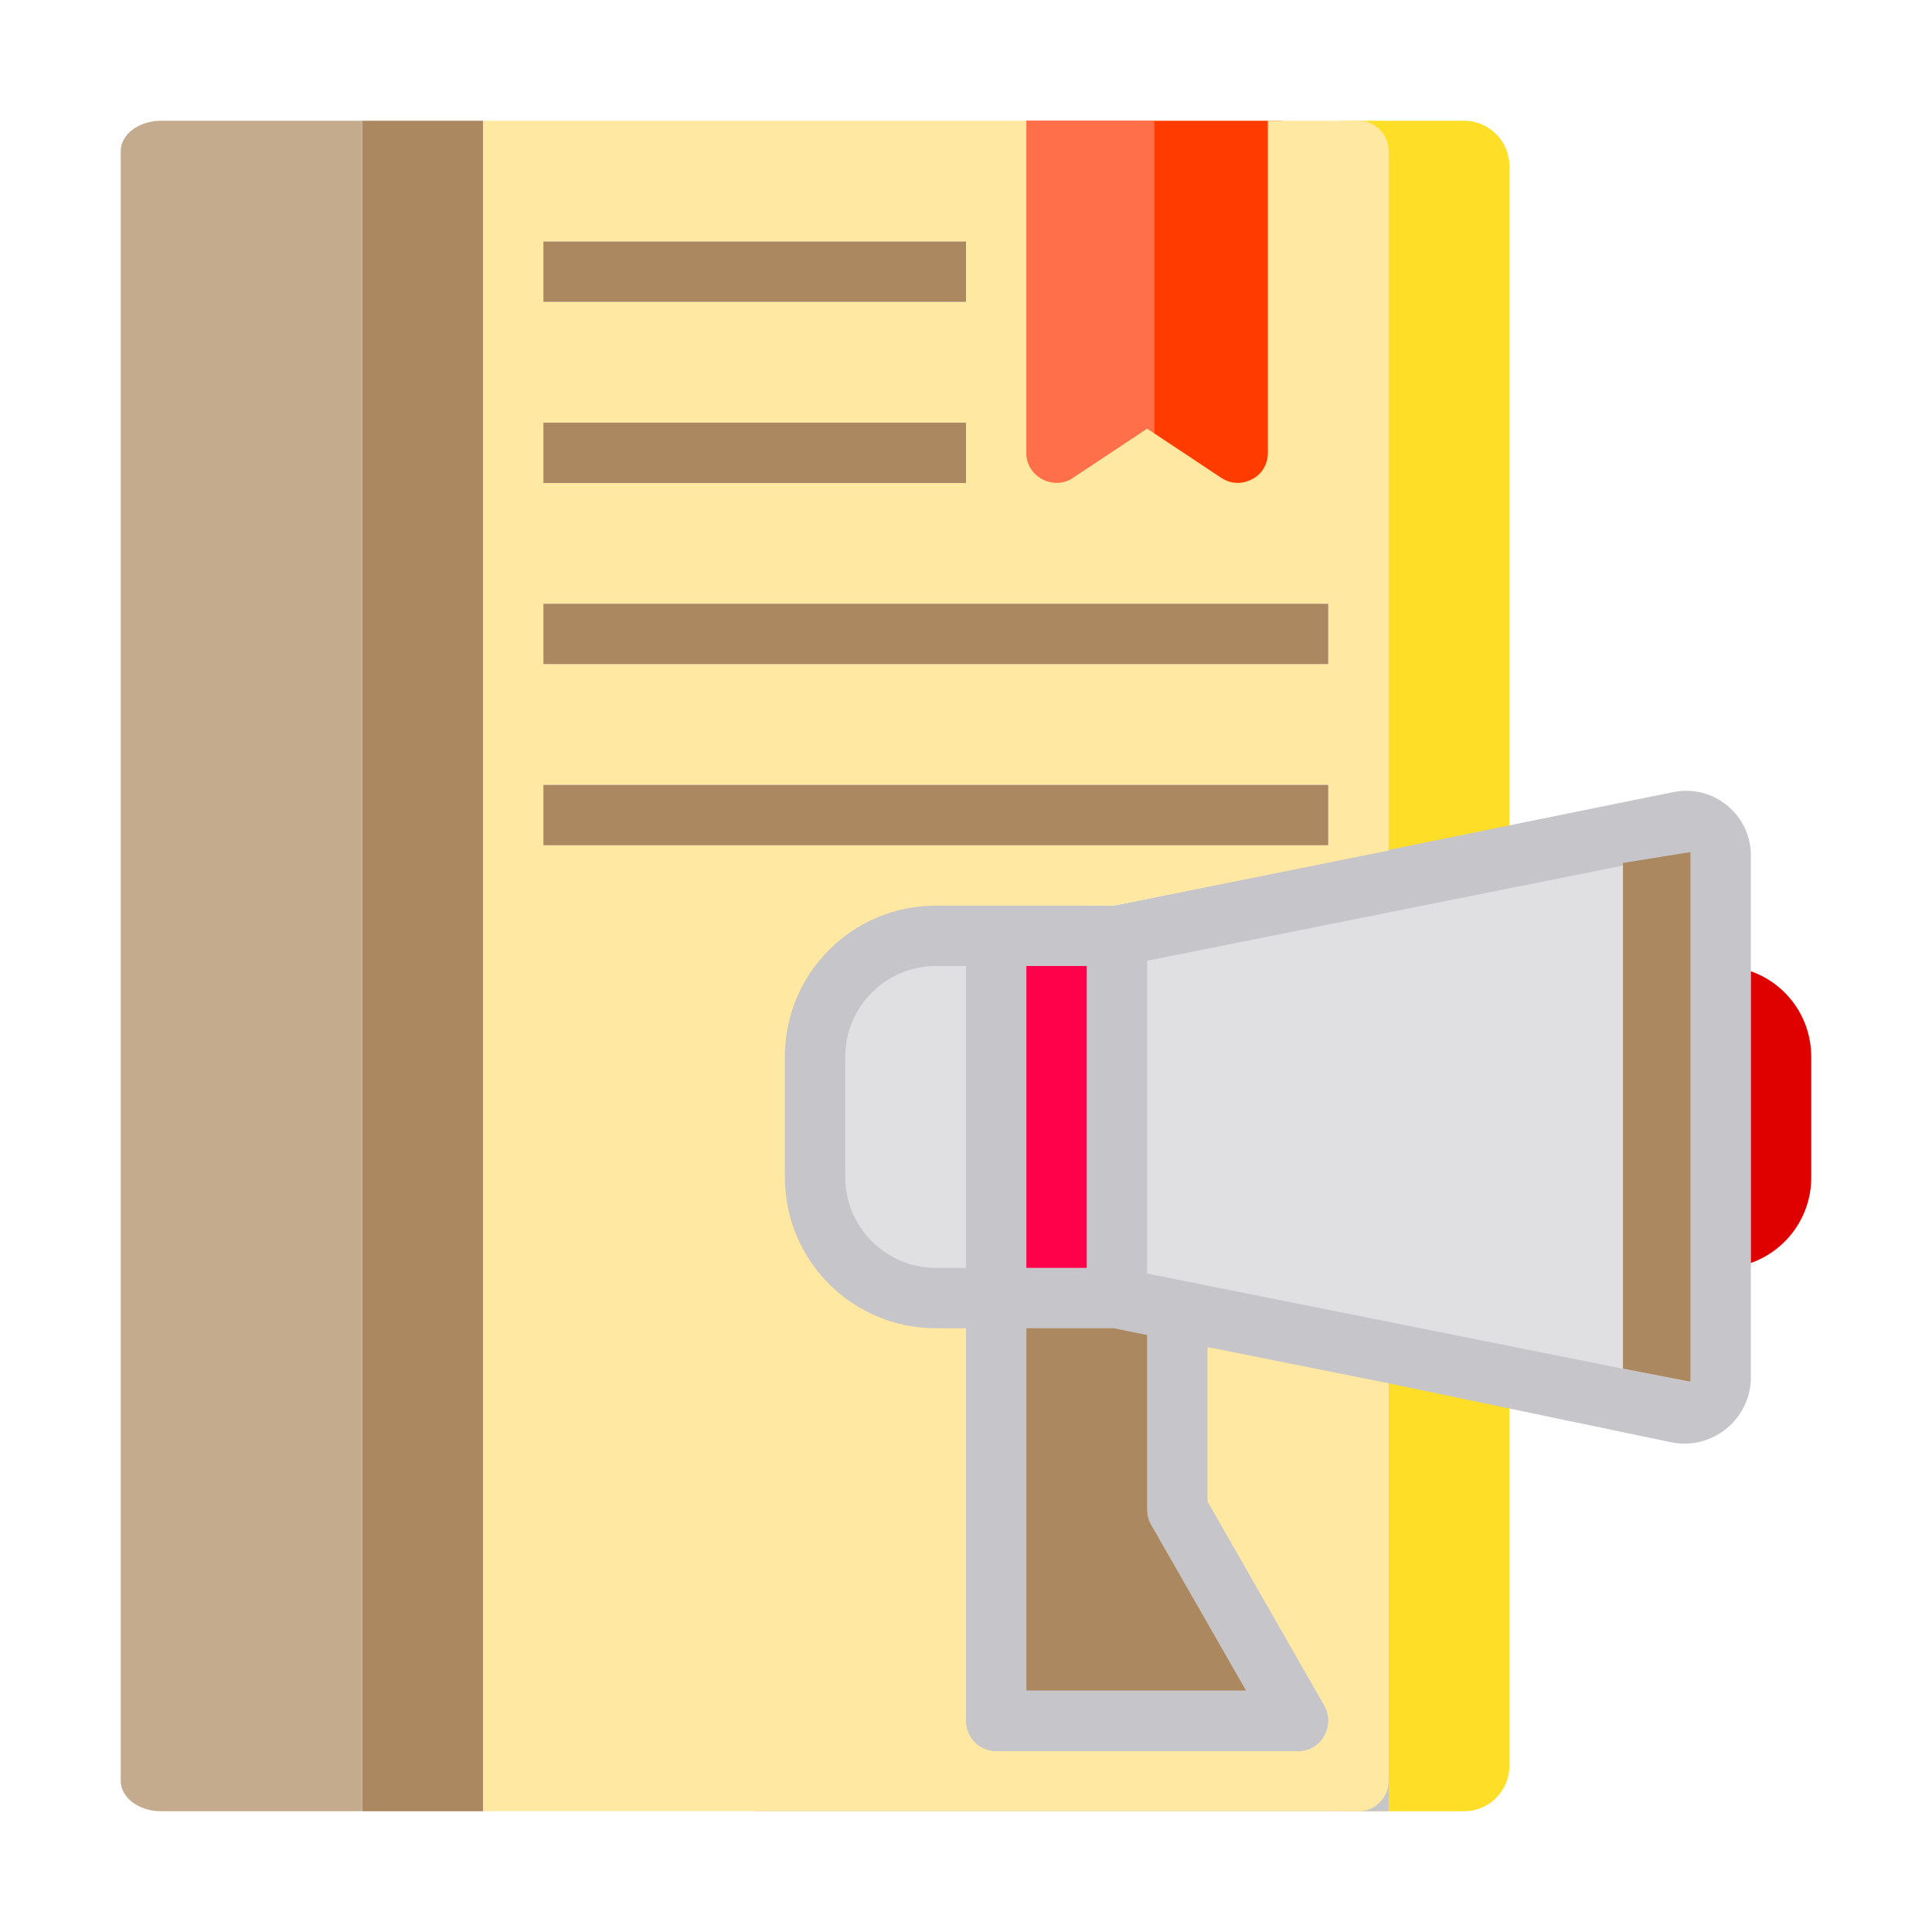 <?xml version="1.0" encoding="utf-8"?>
<!-- Generator: Adobe Illustrator 25.0.0, SVG Export Plug-In . SVG Version: 6.00 Build 0)  -->
<svg version="1.1" id="Layer_1" xmlns="http://www.w3.org/2000/svg" xmlns:xlink="http://www.w3.org/1999/xlink" x="0px" y="0px"
	 viewBox="0 0 512 512" style="enable-background:new 0 0 512 512;" xml:space="preserve">
<style type="text/css">
	.st0{fill:#FFDE28;}
	.st1{fill:#C6C5CA;}
	.st2{fill:#FF3B00;}
	.st3{fill:#FF6F49;}
	.st4{fill:#DF0000;}
	.st5{fill:#FF004A;}
	.st6{fill:#FFE9A2;}
	.st7{fill:#AC8861;}
	.st8{fill:#E0E0E2;}
	.st9{fill:#C4AB8D;}
</style>
<g id="Advertising_ad_advertisement_book_notrbook">
	<path class="st0" d="M388,480h-32.1V32H388c6.6,0,12,5.4,12,12v424C400,474.6,394.6,480,388,480z"/>
	<path class="st1" d="M200,238v242h168V366.6l74.8,15.6c10.9,2.3,21.2-6.1,21.2-17.2v-30.3v-77.3v-30.7c0-10.8-9.9-18.9-20.5-16.8
		L295.2,240L200,238z"/>
	<path class="st2" d="M296.5,131.9c5.6-2.8,13-2.8,18.6,0l24.5,11.7V32H272v111.7L296.5,131.9z"/>
	<path class="st3" d="M284.3,131.9c2.8-2.8,6.5-2.8,9.3,0l12.3,11.7V32H272v111.7L284.3,131.9z"/>
	<path class="st4" d="M464,257.4v77.3c9.6-3.4,16-12.5,16-22.6v-32C480,269.8,473.6,260.8,464,257.4z"/>
	<path class="st5" d="M272,256h16v80h-16V256z"/>
	<path class="st6" d="M128,32v448h232c4.4,0,8-3.6,8-8V366.6l-48-9.6v40.9l31,54.2c1.4,2.5,1.3,5.5-0.1,8c-1.4,2.5-4,4-6.9,4h-80
		c-4.4,0-8-3.6-8-8V352h-8c-22.1,0-40-17.9-40-40v-32c0-22.1,17.9-40,40-40h47.2l72.8-14.6V40c0-4.4-3.6-8-8-8h-24v88
		c0,3-1.6,5.7-4.2,7c-2.6,1.4-5.7,1.3-8.2-0.4l-19.6-13l-19.6,13c-2.4,1.7-5.6,1.8-8.2,0.4c-2.6-1.4-4.3-4.1-4.2-7V32H128z M144,64
		h112v16H144V64z M144,112h112v16H144V112z M352,224H144v-16h208V224z M352,160v16H144v-16H352z"/>
	<path class="st7" d="M295.2,352H272v96h58.2L305,404c-0.7-1.2-1-2.6-1-4v-46.2L295.2,352z"/>
	<path class="st8" d="M224,280v32c0,13.2,10.8,24,24,24h8v-80h-8C234.8,256,224,266.8,224,280z"/>
	<path class="st7" d="M96,32h32v448H96V32z"/>
	<path class="st8" d="M448,225.8l-144,28.8v82.9l144,28.8V225.8z"/>
	<path class="st9" d="M42.7,480H96V32H42.7C36.8,32,32,35.6,32,40v432C32,476.4,36.8,480,42.7,480z"/>
</g>
<rect x="144" y="64" class="st7" width="112" height="16"/>
<rect x="144" y="112" class="st7" width="112" height="16"/>
<rect x="144" y="160" class="st7" width="208" height="16"/>
<rect x="144" y="208" class="st7" width="208" height="16"/>
<polygon class="st7" points="448,225.8 448,366.2 430.1,362.7 430.1,228.7 "/>
</svg>

